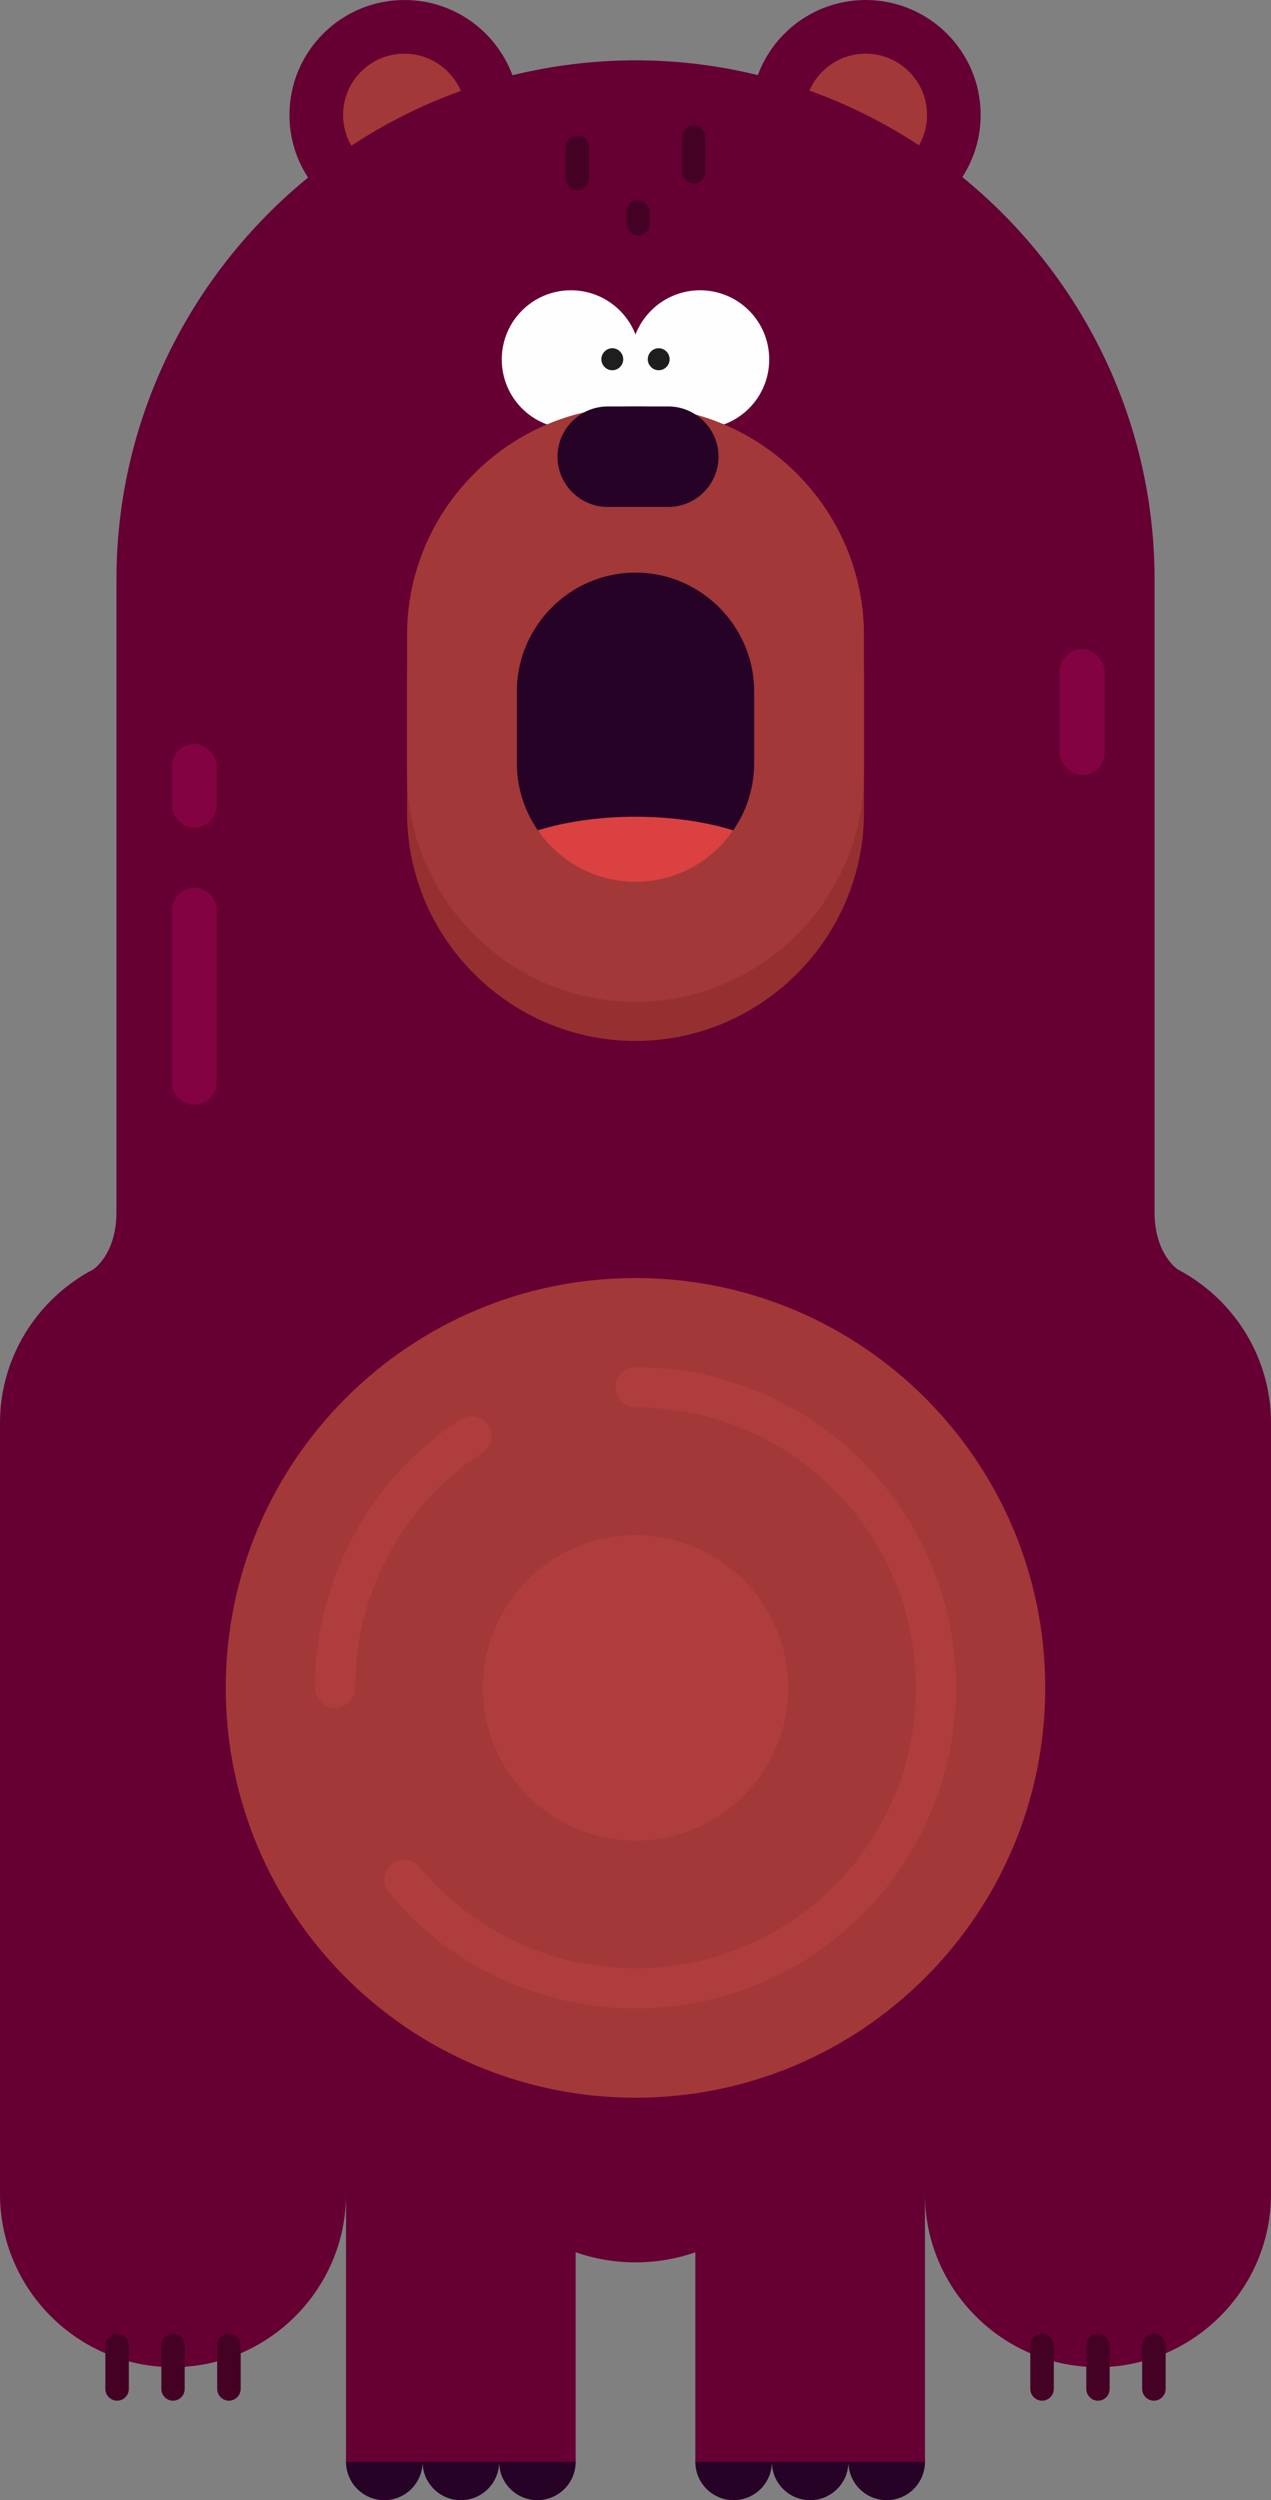 <?xml version="1.0" encoding="UTF-8"?>
<!DOCTYPE svg PUBLIC "-//W3C//DTD SVG 1.1//EN" "http://www.w3.org/Graphics/SVG/1.1/DTD/svg11.dtd">
<!-- Creator: CorelDRAW X7 -->
<svg xmlns="http://www.w3.org/2000/svg" xml:space="preserve" width="86.021mm" height="169.164mm" version="1.1" style="shape-rendering:geometricPrecision; text-rendering:geometricPrecision; image-rendering:optimizeQuality; fill-rule:evenodd; clip-rule:evenodd"
viewBox="0 0 8602 16916"
 xmlns:xlink="http://www.w3.org/1999/xlink">
 <rect x="0" y="0" width="8602" height="16916" fill="#808080" stroke="none"/>
 <defs>
  <style type="text/css">
   <![CDATA[
    .fil6 {fill:#1F1E1E}
    .fil0 {fill:#260326}
    .fil9 {fill:#450124}
    .fil1 {fill:#660033}
    .fil7 {fill:#820242}
    .fil2 {fill:#963030}
    .fil4 {fill:#A33838}
    .fil10 {fill:#B03D3D}
    .fil5 {fill:#DB4141}
    .fil3 {fill:#FEFEFE}
    .fil8 {fill:#B03D3D;fill-rule:nonzero}
   ]]>
  </style>
 </defs>
 <g id="Слой_x0020_1">
  <path class="fil0" d="M2601 16916c-143,0 -259,-116 -259,-259 0,-143 116,-259 259,-259 143,0 259,116 259,259 0,-143 116,-259 259,-259 143,0 259,116 259,259 0,-143 116,-259 259,-259 143,0 259,116 259,259 0,143 -116,259 -259,259 -143,0 -259,-116 -259,-259 0,143 -116,259 -259,259 -143,0 -259,-116 -259,-259 0,143 -116,259 -259,259zm2364 0c-143,0 -259,-116 -259,-259 0,-143 116,-259 259,-259 143,0 259,116 259,259 0,-143 116,-259 259,-259 143,0 259,116 259,259 0,-143 116,-259 259,-259 143,0 259,116 259,259 0,143 -116,259 -259,259 -143,0 -259,-116 -259,-259 0,143 -116,259 -259,259 -143,0 -259,-116 -259,-259 0,143 -116,259 -259,259z"/>
  <path class="fil1" d="M631 8589c-374,196 -631,589 -631,1038l0 5218c0,644 527,1171 1171,1171l0 0c644,0 1171,-527 1171,-1171l0 1812 1554 0 0 -1418c127,44 263,68 405,68l0 0c142,0 278,-24 405,-68l0 1418 1554 0 0 -1812c0,644 527,1171 1171,1171l0 0c644,0 1171,-527 1171,-1171l0 -5218c0,-449 -257,-842 -631,-1038l0 0c0,0 -157,-102 -157,-386l0 -3895 0 -387c0,-1095 -508,-2077 -1301,-2723 78,-121 124,-265 124,-420 0,-430 -349,-778 -778,-778 -335,0 -620,211 -730,508 -266,-65 -543,-100 -828,-100l0 0c-287,0 -566,36 -833,101 -110,-297 -395,-509 -731,-509 -429,0 -778,348 -778,778 0,156 46,302 126,423 -790,646 -1297,1627 -1297,2720l0 387 0 3895c0,284 -157,386 -157,386l0 0 0 0 0 0z"/>
  <path class="fil2" d="M5847 4573l0 925c0,850 -696,1545 -1546,1545l0 0c-850,0 -1546,-695 -1546,-1545l0 -925 0 -12c0,-850 696,-1546 1546,-1546l0 0c850,0 1546,696 1546,1546l0 12z"/>
  <path class="fil3" d="M3802 2896c-230,-30 -406,-226 -406,-464 0,-259 209,-468 468,-468 199,0 369,124 437,299 68,-175 238,-299 437,-299 259,0 468,209 468,468 0,259 -209,468 -468,468l0 0c-9,251 -215,451 -468,451 -254,0 -461,-202 -468,-455z"/>
  <path class="fil4" d="M5847 4308l0 925c0,850 -696,1545 -1546,1545l0 0c-850,0 -1546,-695 -1546,-1545l0 -925 0 -12c0,-850 696,-1546 1546,-1546l0 0c850,0 1546,696 1546,1546l0 12z"/>
  <path class="fil0" d="M5013 4308c58,110 91,236 91,369l0 487c0,168 -52,325 -142,454 -145,210 -388,84 -661,84l0 0c-273,0 -515,126 -661,-84 -89,-129 -142,-286 -142,-454l0 -487c0,-133 33,-259 91,-369 134,-257 403,-434 712,-434l0 0c309,0 578,177 712,434z"/>
  <path class="fil5" d="M4962 5618c-145,210 -387,348 -661,348l0 0c-273,0 -515,-138 -661,-348 183,-57 412,-92 661,-92 249,0 478,35 661,92z"/>
  <path class="fil4" d="M4301 14193c-1531,0 -2773,-1242 -2773,-2773 0,-1532 1242,-2773 2773,-2773 1532,0 2773,1241 2773,2773 0,1531 -1241,2773 -2773,2773z"/>
  <path class="fil4" d="M5478 613c64,-147 210,-250 381,-250 229,0 415,186 415,415 0,75 -20,144 -54,205 -231,-151 -479,-276 -742,-370l0 0 0 0z"/>
  <path class="fil0" d="M4113 2750l410 0c187,0 340,153 340,340l0 0c0,187 -153,340 -340,340l-410 0c-187,0 -340,-153 -340,-340l0 0c0,-187 153,-340 340,-340z"/>
  <path class="fil6" d="M4144 2505c-41,0 -74,-34 -74,-74 0,-41 33,-75 74,-75 41,0 74,34 74,75 0,40 -33,74 -74,74z"/>
  <path class="fil6" d="M4458 2505c-41,0 -74,-34 -74,-74 0,-41 33,-75 74,-75 41,0 74,34 74,75 0,40 -33,74 -74,74z"/>
  <path class="fil4" d="M2378 986c-35,-61 -56,-132 -56,-208 0,-229 186,-415 415,-415 171,0 318,104 382,252 -263,94 -511,219 -741,371l0 0 0 0z"/>
  <path class="fil7" d="M1315 6007l0 0c84,0 152,68 152,152l0 1164c0,84 -68,152 -152,152l0 0c-84,0 -152,-68 -152,-152l0 -1164c0,-84 68,-152 152,-152z"/>
  <path class="fil8" d="M4301 9522c-75,0 -135,-61 -135,-136 0,-74 60,-135 135,-135 599,0 1141,243 1534,635 392,393 635,935 635,1534 0,599 -243,1142 -635,1534 -393,393 -935,635 -1534,635 -322,0 -636,-72 -922,-206 -286,-134 -542,-330 -747,-578 -48,-58 -40,-143 18,-191 57,-47 142,-39 190,18 181,218 405,390 654,507 249,117 524,179 807,179 524,0 999,-212 1342,-555 344,-344 556,-819 556,-1343 0,-524 -212,-999 -556,-1342 -343,-344 -818,-556 -1342,-556z"/>
  <path class="fil8" d="M3118 9603c62,-41 146,-23 186,40 41,62 23,146 -39,186 -269,175 -485,412 -633,686l0 1c-148,273 -229,583 -229,904 0,75 -61,136 -136,136 -74,0 -135,-61 -135,-136 0,-366 93,-721 262,-1034l0 1c170,-313 416,-584 724,-784z"/>
  <path class="fil9" d="M3907 917l1 0c44,0 79,35 79,79l0 212c0,44 -35,79 -79,79l-1 0c-44,0 -79,-35 -79,-79l0 -212c0,-44 35,-79 79,-79z"/>
  <path class="fil9" d="M793 15790l0 0c43,0 79,35 79,79l0 294c0,44 -36,80 -79,80l0 0c-44,0 -80,-36 -80,-80l0 -294c0,-44 36,-79 80,-79zm756 0l0 0c44,0 80,35 80,79l0 294c0,44 -36,80 -80,80l0 0c-43,0 -79,-36 -79,-80l0 -294c0,-44 36,-79 79,-79zm-378 0l0 0c44,0 79,35 79,79l0 294c0,44 -35,80 -79,80l0 0c-44,0 -79,-36 -79,-80l0 -294c0,-44 35,-79 79,-79z"/>
  <path class="fil9" d="M7053 15790l0 0c43,0 79,35 79,79l0 294c0,44 -36,80 -79,80l0 0c-44,0 -80,-36 -80,-80l0 -294c0,-44 36,-79 80,-79zm756 0l0 0c44,0 80,35 80,79l0 294c0,44 -36,80 -80,80l0 0c-43,0 -79,-36 -79,-80l0 -294c0,-44 36,-79 79,-79zm-378 0l0 0c44,0 79,35 79,79l0 294c0,44 -35,80 -79,80l0 0c-44,0 -79,-36 -79,-80l0 -294c0,-44 35,-79 79,-79z"/>
  <rect class="fil9" x="4616" y="848" width="158" height="394" rx="79" ry="79"/>
  <rect class="fil9" x="4239" y="1354" width="158" height="240" rx="79" ry="79"/>
  <rect class="fil7" x="1163" y="5033" width="304" height="569" rx="152" ry="152"/>
  <rect class="fil7" x="7172" y="4391" width="304" height="853" rx="152" ry="152"/>
  <path class="fil10" d="M4301 12453c-570,0 -1033,-462 -1033,-1033 0,-571 463,-1033 1033,-1033 571,0 1033,462 1033,1033 0,571 -462,1033 -1033,1033z"/>
 </g>
</svg>
